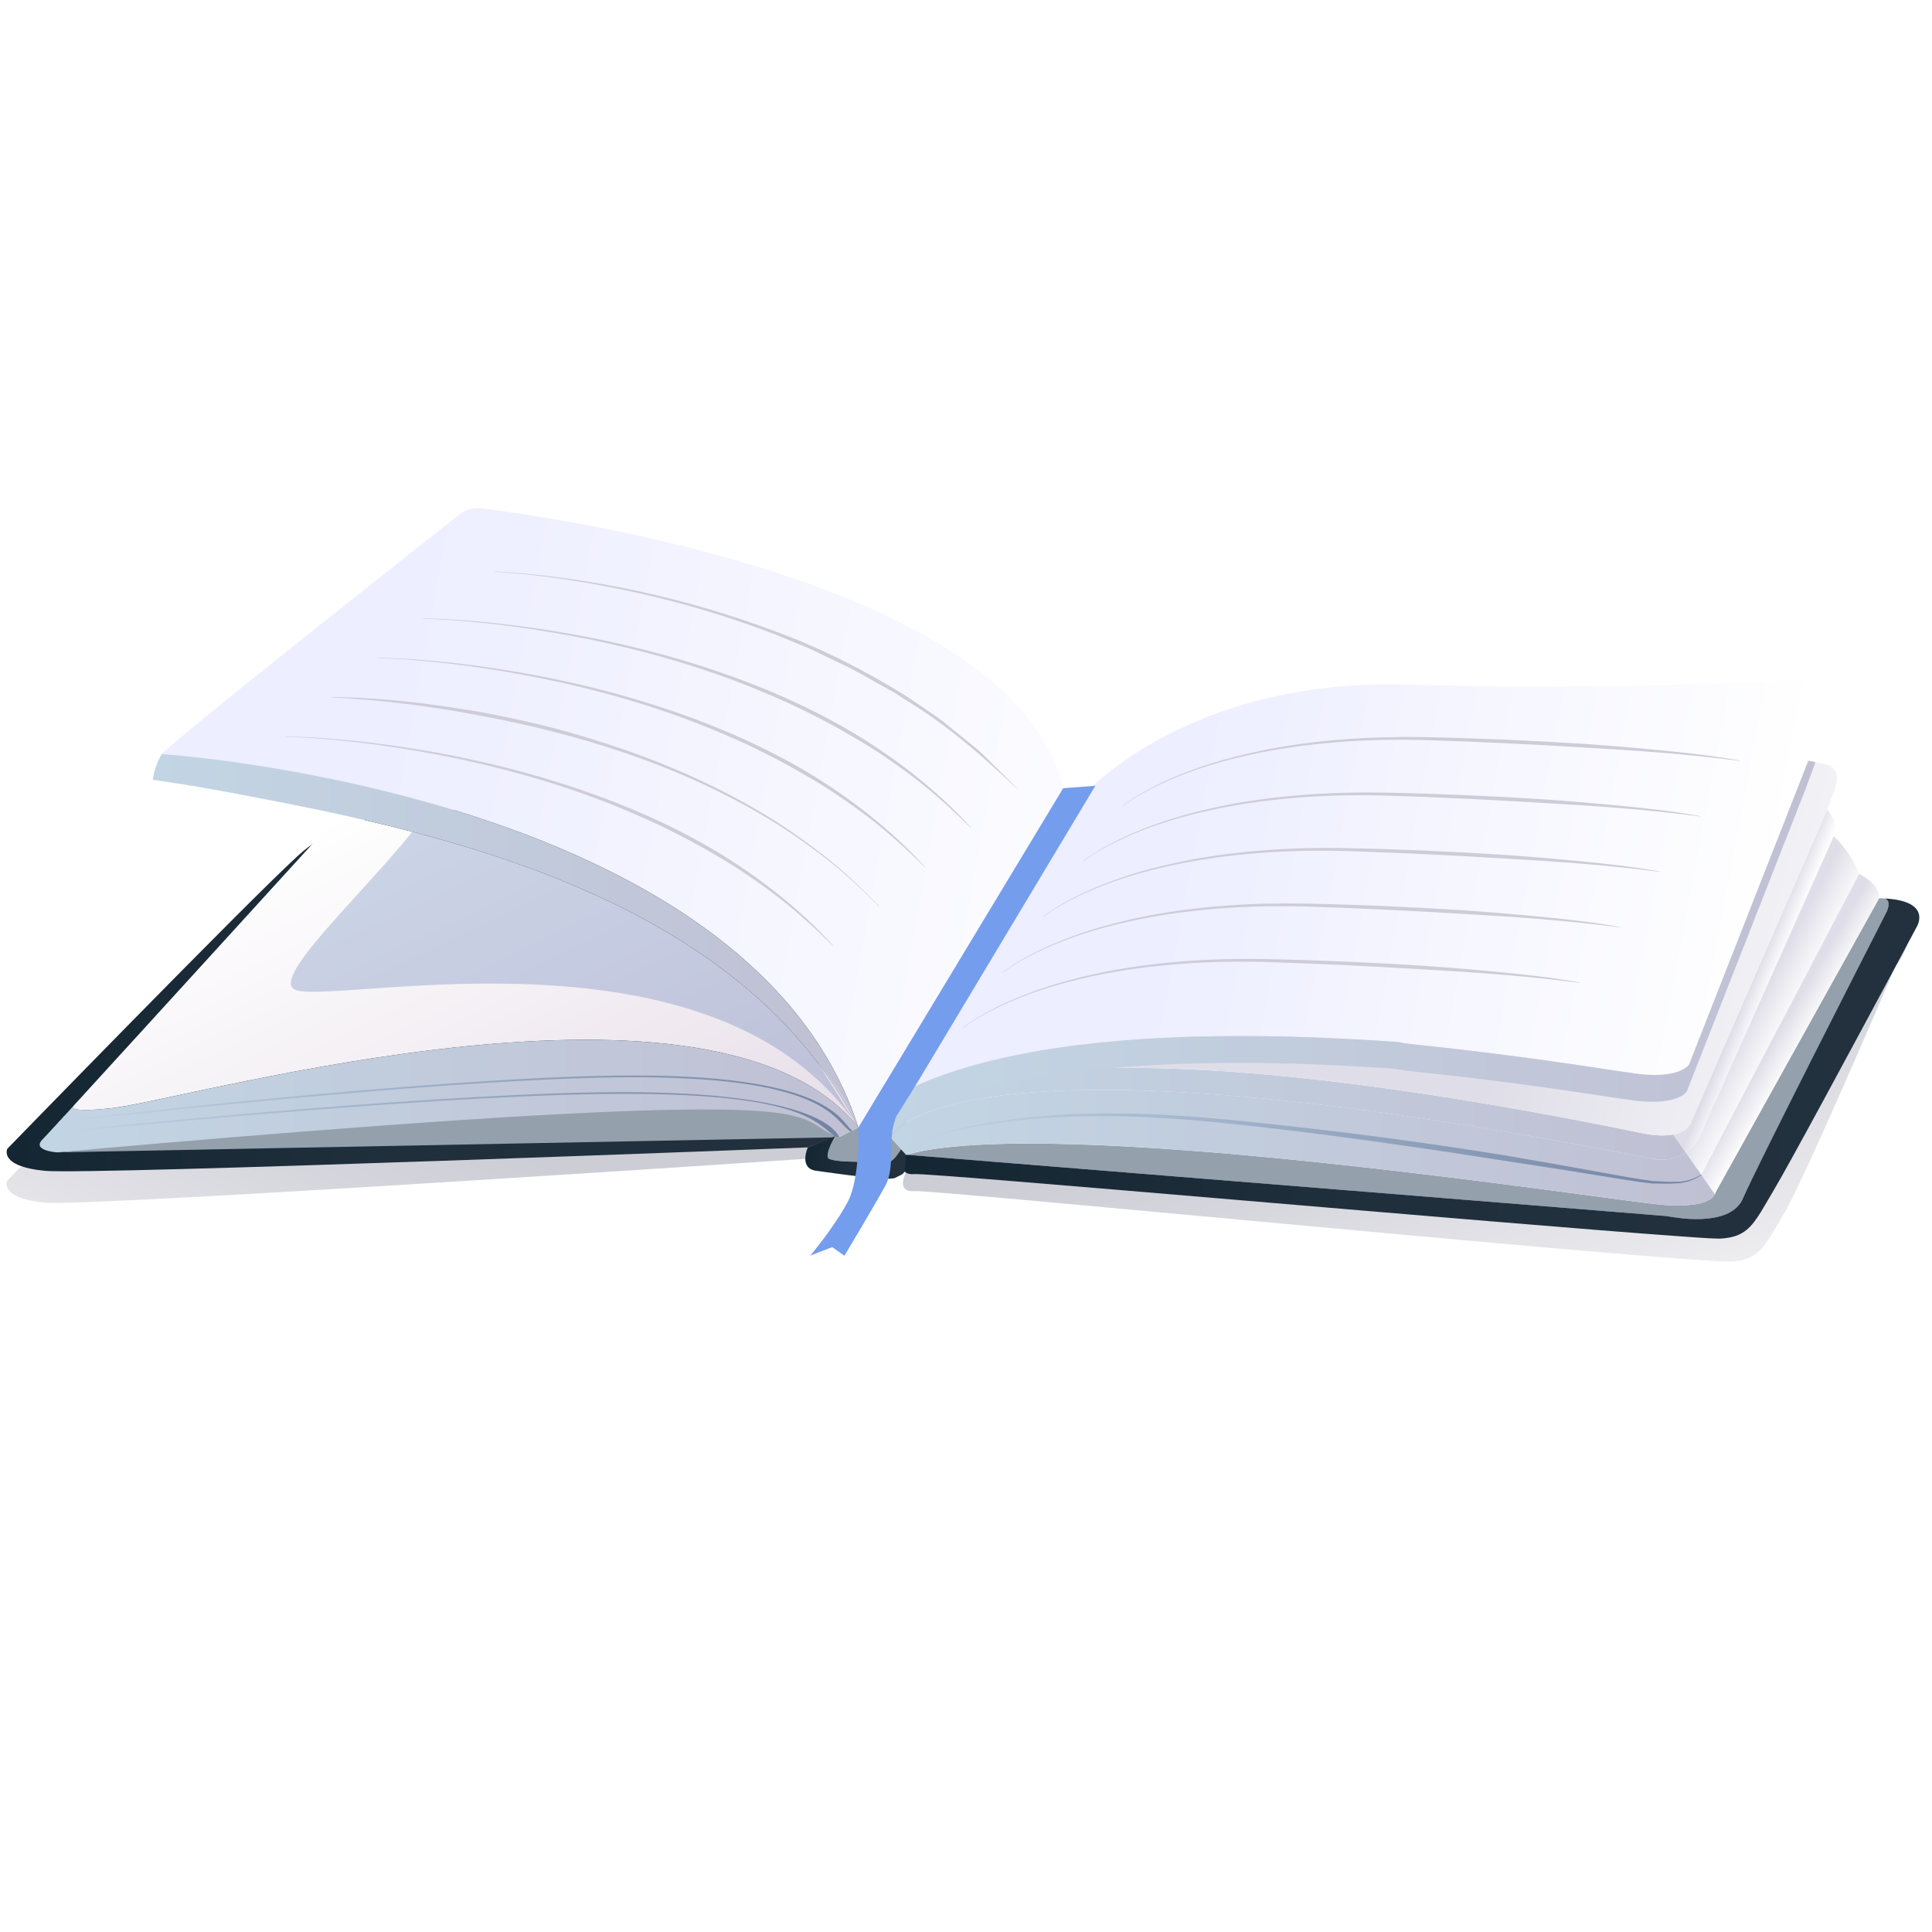 <?xml version="1.0" encoding="UTF-8"?><svg version="1.1" viewBox="0 0 800 800" xmlns="http://www.w3.org/2000/svg" xmlns:xlink="http://www.w3.org/1999/xlink"><defs><linearGradient id="a" x1="189.716" x2="101.558" gradientUnits="userSpaceOnUse" y1="461.628" y2="653.335"><stop offset="0%" stop-color="#9C9BAE"></stop><stop offset="21.81%" stop-color="#ACACBB"></stop><stop offset="64.57%" stop-color="#D7D7DE"></stop><stop offset="100%" stop-color="#FFF"></stop></linearGradient><linearGradient id="b" x1="581.281" x2="635.407" gradientUnits="userSpaceOnUse" y1="435.27" y2="607.049" xlink:href="#a"></linearGradient><linearGradient id="c" x1="2.748" x2="355.45" gradientUnits="userSpaceOnUse" y1="410.074" y2="410.074"><stop offset="0%" stop-color="#142533"></stop><stop offset="5.18%" stop-color="#162734"></stop><stop offset="44.77%" stop-color="#1F2F3B"></stop><stop offset="100%" stop-color="#22313D"></stop></linearGradient><linearGradient id="d" x1="373.872" x2="794.752" gradientUnits="userSpaceOnUse" y1="442.47" y2="442.47" xlink:href="#c"></linearGradient><linearGradient id="e" x1="384.025" x2="392.316" gradientUnits="userSpaceOnUse" y1="451.299" y2="446.246"><stop offset="0%" stop-color="#DFDEE8"></stop><stop offset="100%" stop-color="#FFF"></stop></linearGradient><linearGradient id="f" x1="372.59" x2="375.173" gradientUnits="userSpaceOnUse" y1="475.164" y2="475.164"><stop offset="0%" stop-color="#ECECF1"></stop><stop offset="12.36%" stop-color="#F1F1F5"></stop><stop offset="53.25%" stop-color="#FCFCFC"></stop><stop offset="100%" stop-color="#FFF"></stop></linearGradient><linearGradient id="g" x1="684.799" x2="685.338" gradientUnits="userSpaceOnUse" y1="479.673" y2="479.673" xlink:href="#f"></linearGradient><linearGradient id="h" x1="224.826" x2="133.994" gradientUnits="userSpaceOnUse" y1="529.586" y2="340.332"><stop offset="0%" stop-color="#E7DEE8"></stop><stop offset="100%" stop-color="#FFF"></stop></linearGradient><linearGradient id="i" x1="16.435" x2="355.454" gradientUnits="userSpaceOnUse" y1="453.853" y2="453.853"><stop offset="0.122%" stop-color="#C2D5E4"></stop><stop offset="100%" stop-color="#C0C0D3"></stop></linearGradient><linearGradient id="j" x1="725.74" x2="733.257" gradientUnits="userSpaceOnUse" y1="405.635" y2="408.743" xlink:href="#e"></linearGradient><linearGradient id="k" x1="728.174" x2="742.21" gradientUnits="userSpaceOnUse" y1="414.44" y2="421.803" xlink:href="#e"></linearGradient><linearGradient id="l" x1="736.966" x2="747.161" gradientUnits="userSpaceOnUse" y1="426.443" y2="432.414" xlink:href="#e"></linearGradient><linearGradient id="m" x1="375.112" x2="375.602" gradientUnits="userSpaceOnUse" y1="461.081" y2="461.081" xlink:href="#f"></linearGradient><linearGradient id="n" x1="375.173" x2="381.073" gradientUnits="userSpaceOnUse" y1="477.461" y2="477.461" xlink:href="#f"></linearGradient><linearGradient id="o" x1="375.112" x2="375.602" gradientUnits="userSpaceOnUse" y1="461.081" y2="461.081" xlink:href="#e"></linearGradient><linearGradient id="p" x1="684.799" x2="685.338" gradientUnits="userSpaceOnUse" y1="479.673" y2="479.673" xlink:href="#f"></linearGradient><linearGradient id="q" x1="731.769" x2="487.122" gradientUnits="userSpaceOnUse" y1="398.313" y2="351.937"><stop offset="0%" stop-color="#FFF"></stop><stop offset="100%" stop-color="#EDEEFF"></stop></linearGradient><linearGradient id="r" x1="684.928" x2="685.564" gradientUnits="userSpaceOnUse" y1="479.659" y2="479.766" xlink:href="#f"></linearGradient><linearGradient id="s" x1="365.626" x2="698.019" gradientUnits="userSpaceOnUse" y1="461.219" y2="461.219" xlink:href="#i"></linearGradient><linearGradient id="t" x1="626.58" x2="798.19" gradientUnits="userSpaceOnUse" y1="408.814" y2="455.028" xlink:href="#e"></linearGradient><linearGradient id="u" x1="368.699" x2="710.09" gradientUnits="userSpaceOnUse" y1="475.233" y2="475.233" xlink:href="#i"></linearGradient><linearGradient id="v" x1="333.467" x2="375.173" gradientUnits="userSpaceOnUse" y1="479.308" y2="479.308" xlink:href="#c"></linearGradient><linearGradient id="w" x1="512.239" x2="156.642" gradientUnits="userSpaceOnUse" y1="381.173" y2="316.143" xlink:href="#q"></linearGradient><linearGradient id="x" x1="63.25" x2="355.452" gradientUnits="userSpaceOnUse" y1="389.56" y2="389.56" xlink:href="#i"></linearGradient><linearGradient id="y" x1="24.234" x2="347.473" gradientUnits="userSpaceOnUse" y1="461.632" y2="461.632"><stop offset="0.122%" stop-color="#C2D5E4"></stop><stop offset="31.23%" stop-color="#A8BACF"></stop><stop offset="100%" stop-color="#7283A3"></stop></linearGradient><linearGradient id="z" x1="26.131" x2="352.969" gradientUnits="userSpaceOnUse" y1="456.927" y2="456.927" xlink:href="#y"></linearGradient><linearGradient id="A" x1="373.034" x2="704.506" gradientUnits="userSpaceOnUse" y1="475.588" y2="475.588" xlink:href="#y"></linearGradient><linearGradient id="B" x1="369.579" x2="751.733" gradientUnits="userSpaceOnUse" y1="388.82" y2="388.82" xlink:href="#i"></linearGradient><path id="C" d="M685.34 480.073c-.09-.01-.17-.01-.26-.02l-.28-.77 .54.79Z"></path><path id="D" d="M375.605 460.917c-.15.11-.28.21-.43.32h-.06c.02-.01.04-.02.06-.04 .13-.09.28-.18.43-.28Z"></path></defs><rect width="800" height="800" fill="#FFF"></rect><path opacity=".50" fill="url(#a)" d="M178.984 348.316c0 0-33.733-.91-55.608 19.165 -21.876 20.075-120.346 121.36-120.346 121.36 8.88178e-16 0-3.646 7.298 15.503 9.127 19.149 1.83 324.249-18.735 324.249-18.735l12.676.84c-.01-.01-30.606-130.848-176.473-131.757Z"></path><path d="M781.112 377.808c0 0-.23.41-.639 1.24 -6.063 11.867-53.59 104.984-58.745 117.181 -1.238 2.899-3.466 4.858-6.173 6.178 -1.209.6-2.517 1.05-3.916 1.39 -3.086.79-6.432 1.05-9.559 1.02h-.04c-3.126-.04-6.023-.34-8.131-.68 -.339-.04-.639-.08-.939-.11 -1.658-.23-2.637-.45-2.637-.45l-315.158-25.424 5.913-1.389c69.103-13.707 285.502 20.304 306.838 22.074 1.129.11 2.217.19 3.276.23 .3 0 .57.04.869.04 .38 0 .749.04 1.089.04h.829c1.538.04 2.937 0 4.176-.08 8.81-.53 11.257-3.169 11.926-4.479 .23-.49.23-.79.23-.79l67.784-121.859c.79.04 1.579.04 2.338.11 3.106.969.669 5.758.669 5.758Z" fill="#94A0AC"></path><path opacity=".50" fill="url(#b)" d="M789.543 391.515c-1.508 4.629-4.665 8.928-5.044 9.458 -.04 0-.04.04-.04.04 -.04.08-.11.19-.11.26 -2.188 5.158-37.638 87.918-45.46 100.954 -5.533 9.268-8.24 14.997-13.285 17.926 -2.297 1.32-5.114 2.029-8.88 2.259 -.679.04-2.367-.04-5.004-.15 -2.827-.15-6.773-.41-11.627-.749 -70.981-5.049-314.33-28.893-321.442-28.293 -7.192.599-4.295-6.249-3.616-7.718 .11-.19.15-.3.15-.3l315.149 25.423c0 0 .978.23 2.637.45 2.147.34 5.454.75 9.07.79h.039c4.515.04 9.52-.49 13.475-2.409l-3.915-5.649c1.388-.34 2.707-.79 3.915-1.39 2.707-1.319 4.935-3.279 6.174-6.178 5.154-12.207 52.691-105.324 58.744-117.181 10.528.6 10.988 6.768 9.07 12.457Z"></path><path d="M178.984 335.159c0 0-33.733-.91-55.608 19.165 -21.886 20.065-120.346 121.35-120.346 121.35 8.88178e-16 0-3.646 7.298 15.503 9.128 19.149 1.829 315.958-9.688 315.958-9.688l20.967-8.208c-.01 0-30.606-130.837-176.473-131.747Z" fill="url(#c)"></path><path fill="url(#d)" d="M793.718 383.717c0 0-1.538 2.899-4.175 7.798 -1.389 2.639-3.127 5.798-5.045 9.458 -.039 0-.039.04-.039.04 -.04.08-.11.19-.11.26 -15.163 28.252-43.881 81.629-49.795 91.417 -5.534 9.267-8.201 14.996-13.285 17.925 -2.297 1.32-5.084 2.03-8.88 2.26 -.679.04-2.367-.04-5.005-.15 -2.826-.19-6.772-.41-11.627-.79 -70.98-5.009-310.004-26.364-317.116-25.764 -1.728.15-2.897-.15-3.616-.68 -2.677-1.999.15-7.348.15-7.348l315.158 25.424c0 0 .979.23 2.638.45 .299.04.599.08.938.11 2.108.34 5.005.64 8.131.68h.04c3.127.04 6.473-.23 9.56-1.02 1.388-.34 2.707-.79 3.915-1.39 2.707-1.319 4.935-3.279 6.174-6.178 5.154-12.207 52.691-105.324 58.744-117.181 .41-.83.639-1.24.639-1.24 0 0 2.448-4.788-.679-5.758 19.828 1.06 13.285 11.677 13.285 11.677Z"></path><path d="M375.175 451.56v9.637c-4.025 2.61-7.801 5.169-9.549 6.469 .11-.27.239-.53.389-.77 .799-1.34 4.176-7.018 9.16-15.336Z" fill="url(#e)"></path><path fill="#94A0AC" d="M366.015 466.896c-.15.24-.279.5-.389.77 1.748-1.3 5.523-3.859 9.549-6.469v10.948c-.479.929-1.209 2.319-2.078 3.729 -.16.27-.329.54-.499.809 -1.508 2.34-3.296 4.489-4.725 4.399 -3.086-.21-24.473.82-25.092-1.859 -.509-2.23 1.948-6.788 2.767-8.248l1.718.06 4.975-2.51 .749-.379 2.487-1.25 10.978-18.206 8.74 2.81v.06c-5.004 8.318-8.381 13.996-9.18 15.336Z"></path><path d="M375.175 472.155v6.018l-2.587-1.48c1.078-1.669 2.017-3.439 2.587-4.538Z" fill="url(#f)"></path><use fill="url(#g)" xlink:href="#C"></use><path d="M355.447 466.896c-58.865-73.982-273.006-12.917-307.557-8.248 -1.169.19-2.068.3-2.707.34 -13.395 1.36-15.283.23-15.053-.72 .26-.3.529-.6.789-.9 29.317-32.022 97.471-106.863 109.597-120.16 3.496.79 7.072 1.58 10.688 2.41 6.363 1.469 12.906 3.049 19.529 4.788 7.072 1.85 14.224 3.84 21.416 6.029 13.325 3.989 26.8 8.628 40.085 14.016 40.425 16.426 79.072 39.97 106.022 75.182 .569.72 1.129 1.469 1.698 2.219 5.784 7.788 10.978 16.116 15.493 25.044Z" fill="url(#h)"></path><path fill="url(#i)" d="M355.457 466.896l-2.488 1.25 -.749.38 -4.974 2.509 -1.239-.44 -.2-.07 -15.402-5.509 -10.209-.769c-12.456-5.209-47.447.919-94.585 2.319 -78.812 2.339-197.729 10.367-201.795 10.587 -.1.01-.15.01-.15.01 0 0-10.748-.669-6.043-5.378 .589-.59 2.937-3.109 6.613-7.108 .11-.12.22-.24.36-.38 .1-.11.18-.21.28-.32 .4-.44.829-.89 1.259-1.37l.529-.56c1.079-1.18 2.228-2.439 3.466-3.789 -.23.93 1.678 2.07 15.053.74 .649-.06 1.558-.17 2.707-.34 34.561-4.669 248.632-65.734 307.557 8.218 .01.01.01.01.01.02Z"></path><path d="M759.307 346.296l-55.918 125.219c0 0-1.668 3.219-5.374 5.758l-5.214-7.488c6.403-1.269 7.442-5.108 7.442-5.108l50.513-116.051 5.804-13.327c0-.01 5.034 4.569 2.747 10.997Z" fill="url(#j)"></path><path fill="url(#k)" d="M769.835 361.862l-65.388 124.619 -6.422-9.208c3.706-2.539 5.374-5.758 5.374-5.758l55.917-125.219c-.01 0 6.853 5.949 10.519 15.566Z"></path><path d="M778.096 371.93l-67.785 121.859c0 0 0 .3-.23.79l-5.573-8.028 -.08-.08 65.377-124.609c.01.01 8.74 4.119 8.291 10.068Z" fill="url(#l)"></path><use fill="url(#m)" xlink:href="#D"></use><path d="M693.91 504.147v.04c-.34-.04-.64-.08-.939-.15 .299.03.599.07.939.11Z" fill="#9C9BAE"></path><path fill="url(#n)" d="M381.068 476.754l-5.903 1.42c1.798-.53 3.766-.99 5.903-1.42Z"></path><use xlink:href="#D" fill="url(#o)"></use><use fill="url(#p)" xlink:href="#C"></use><path d="M755.651 296.359l-6.863 18.675 -9.979 25.424 -5.014 12.776 -34.392 87.608c0 0-3.306 5.529-19.488 4.04 -.18-.011-.389-.041-.639-.07 -.09 0-.18-.01-.28-.02 -1.069-.12-2.587-.34-4.515-.62 -.21-.02-.429-.06-.659-.1 -.629-.09-1.299-.18-2.008-.29 -.05-.01-.11-.01-.16-.02 -.269-.04-.549-.09-.829-.12 -.499-.07-1.029-.16-1.568-.23 -1.888-.29-3.976-.6-6.263-.94 -.33-.05-.659-.1-.989-.15 -1.338-.21-2.737-.42-4.215-.64 -.37-.05-.749-.11-1.119-.16 -1.129-.17-2.277-.34-3.466-.51 -.669-.1-1.369-.199-2.068-.309 -2.157-.31-4.415-.64-6.782-.97 -.889-.12-1.788-.24-2.707-.38 -2.228-.32-4.525-.64-6.913-.96 -1.698-.23-3.426-.47-5.204-.7 -3.915-.52-7.991-1.039-12.236-1.569 -1.099-.15-2.218-.28-3.346-.42 -6.803-.83-13.965-1.67-21.446-2.46 -1.339-.15-2.667-.28-4.016-.43 -15.493-1.619-1.608-.859-18.879-1.939 -2.427-.16-4.855-.31-7.312-.43 -2.447-.15-4.904-.27-7.372-.38 -1.228-.06-2.457-.12-3.695-.17 -2.757-.13-5.524-.25-8.291-.33 -.959-.04-1.908-.07-2.877-.1 -1.568-.06-3.146-.11-4.715-.15 -1.418-.04-2.837-.07-4.275-.1 -7.512-.17-15.053-.23-22.575-.17 -1.448 0-2.897.02-4.345.04 -3.876.05-7.731.14-11.577.26 -3.966.12-7.921.28-11.847.49 -1.039.05-2.068.11-3.106.17 -.14 0-.27.01-.4.02 -1.358.06-2.717.16-4.065.25 -.38.02-.77.05-1.149.07 -1.738.11-3.486.25-5.214.38 -.27.02-.54.04-.809.06 -6.124.49-12.167 1.08-18.1 1.8 -.869.1-1.728.209-2.597.319 -.2.02-.39.05-.59.07 -1.288.17-2.557.34-3.835.51 -2.538.36-5.055.74-7.542 1.14 -.759.12-1.508.25-2.257.37 -1.239.21-2.478.43-3.696.65 -.939.17-1.888.34-2.827.53 -1.239.23-2.467.47-3.686.719 -1.568.32-3.137.65-4.675.99 -15.143 3.359-29.018 7.818-41.014 13.627l-8.74-2.809 73.807-122.31 8.211 3.009c0 0 42.842-48.638 134.011-45.908 91.168 2.749 169.081-2.33 169.081-2.33 0 0 9.61 2.37 4.116 15.197Z" fill="url(#q)"></path><use fill="url(#r)" xlink:href="#C"></use><path d="M698.015 477.263c-2.897 1.99-7.062 3.539-12.676 2.81l-.539-.8 .28.77c-295.96-58.876-316.398-9.008-316.398-9.008l-3.056-3.369c.469-.34.929-.94 1.378-1.63 8.431-6.758 44.391-52.137 314.2 3.429 5.094.92 8.84.85 11.587.31l5.224 7.488Z" fill="url(#s)"></path><path fill="url(#t)" d="M759.776 326.591c-3.207 8.698-3.207 8.698-3.207 8.698l-5.803 13.327 -50.514 116.051c0 0-1.039 3.839-7.441 5.108 -2.757.54-6.503.61-11.588-.31 -104.433-21.514-173.836-27.893-220.164-27.243 -58.145.81-79.951 12.687-89.071 19.655 -2.387 1.83-3.895 3.309-4.974 4.169 1.208-1.899 2.207-4.499 2.207-4.499 .11-.12.23-.27.37-.44 1.918-2.459 5.594-9.607 5.594-9.607 11.996-5.809 25.871-10.268 41.014-13.627 1.538-.34 3.106-.67 4.675-.989 1.228-.25 2.447-.49 3.686-.72 .939-.18 1.887-.36 2.826-.53 1.229-.22 2.458-.44 3.696-.65 .749-.12 1.499-.24 2.258-.37 2.487-.4 5.004-.78 7.541-1.14 1.269-.17 2.548-.34 3.836-.51 .2-.02.39-.049.589-.069 .869-.11 1.729-.22 2.598-.32 5.933-.72 11.986-1.31 18.099-1.8 .27-.02.54-.04.809-.06 1.729-.13 3.477-.27 5.215-.38 .379-.02.769-.05 1.148-.07 1.349-.09 2.707-.18 4.066-.25 .13-.01.27-.02.399-.02 1.039-.06 2.068-.12 3.107-.17 3.926-.21 7.881-.37 11.847-.49 3.845-.12 7.701-.21 11.577-.26 1.448-.01 2.897-.04 4.345-.04 7.512-.06 15.053 0 22.575.17 1.428.02 2.857.06 4.275.1 1.568.04 3.147.09 4.715.15 .969.02 1.918.06 2.877.1 2.767.09 5.533.2 8.29.33 1.239.05 2.478.11 3.696.17 2.457.11 4.925.23 7.372.38 2.447.13 4.885.28 7.312.43 17.271 1.08 3.386.32 18.889 1.94 1.348.149 2.677.279 4.015.429 7.482.8 14.644 1.63 21.446 2.46 1.129.13 2.238.27 3.347.42 4.245.53 8.32 1.049 12.236 1.569 1.778.23 3.496.47 5.204.7 2.388.32 4.685.64 6.913.96 .919.14 1.808.26 2.706.38 2.358.33 4.625.66 6.783.97 .699.11 1.398.21 2.068.309 1.188.17 2.337.34 3.466.51 .369.05.749.11 1.109.16 1.468.22 2.876.43 4.215.64 .329.05.659.1.989.15 2.287.34 4.385.65 6.263.94 .539.07 1.069.16 1.568.23 .28.04.559.09.829.12 .05.01.11.01.16.02 .709.11 1.388.21 2.008.29 .229.04.449.07.659.1 1.938.28 3.456.5 4.515.63 .1.01.2.02.28.02 .249.04.449.06.639.07 16.182 1.479 19.488-4.039 19.488-4.039l34.392-87.609 5.014-12.776 9.979-25.424 2.947.6 4.385.88c-.02 0 6.842 1.369 3.636 10.077Z"></path><path d="M710.091 494.579c-.679 1.32-3.126 3.959-11.926 4.479 -1.239.08-2.637.11-4.176.08h-.829c-.339 0-.719-.04-1.088-.04 -.3 0-.57-.04-.869-.04 -1.059-.04-2.148-.11-3.277-.23 -21.336-1.769-237.745-35.781-306.838-22.074 -2.147.41-4.135.869-5.913 1.389l-1.998-2.189h-.04l-.04-.08 -.08-.11 -4.325-4.749c0 0 20.437-49.867 316.367 8.998 .11.04.19.04.26.04 5.644.72 9.789-.83 12.686-2.829l6.363 9.117 .08.11 .08.08 5.563 8.048Z" fill="url(#u)"></path><path fill="#94A0AC" d="M347.256 471.045l-1.718-.06 -.47-.01 -.319-.01 -321.082 6.208c-1.77636e-14 0 .05 0 .15-.01 3.896-.36 119.517-10.967 201.815-15.496 115.622-6.348 105.633 2.1 118.918 8.068 .699.32 1.258.58 1.688.78 .529.26.869.44 1.019.53Z"></path><path d="M375.175 478.173l-.53 6.998 -1.028 1.08c0 0 0 0-2.937 1.47 -2.927 1.47-25.402-1.96-32.734-2.929 -7.331-.98-3.466-9.668-3.466-9.668l10.269-4.169 1.049-.42c-.01.02-.05.09-.11.18 -.04.07-.09.16-.16.26 -.819 1.46-3.276 6.019-2.767 8.248 .619 2.679 22.005 1.65 25.092 1.86 1.428.089 3.216-2.06 4.725-4.399 .17-.27.339-.54.499-.81l2.098 2.299Z" fill="url(#v)"></path><path fill="url(#w)" d="M440.242 326.391l-73.808 122.31 -10.987 18.195c-.53-1.62-1.089-3.239-1.659-4.819 -28.478-78.66-121.744-116.591-194.263-134.476 -51.443-12.727-92.467-15.366-92.467-15.366 2.707-4.069 101.357-82 122.993-99.066 2.677-2.109 6.093-3.089 9.519-2.639 34.132 4.249 220.804 31.332 240.672 115.861Z"></path><path d="M355.447 466.896c-4.515-8.928-9.709-17.256-15.503-25.054 -.569-.75-1.129-1.509-1.698-2.219 -26.95-35.221-65.597-58.766-106.022-75.181 -13.285-5.389-26.76-10.018-40.085-14.017 -7.192-2.189-14.344-4.179-21.416-6.028 -6.623-1.73-13.176-3.32-19.528-4.789 -3.616-.83-7.192-1.62-10.689-2.41 -15.203-3.319-29.427-6.028-42.003-8.398 -21.716-4.139-35.261-5.878-35.261-5.878 0 0 .749-6.099 3.806-10.697 0 0 41.025 2.639 92.467 15.366 24.573 6.068 51.563 14.426 77.564 25.913 50.733 22.375 97.891 56.576 116.71 108.563 .569 1.59 1.138 3.209 1.658 4.829Z" fill="url(#x)"></path><path fill="url(#y)" d="M247.867 452.299c-79.272 1.23-216.459 15.467-217.807 15.587 -.02 0-2.677.309-4.145-1.03 -.579-.54-.979-1.84-1.039-2.879 -.1.11-.18.209-.28.319 -.13.13-.24.26-.36.38 .04 1.14.44 2.06 1.189 2.72 1.718 1.559 4.605 1.239 4.715 1.209 1.339-.11 138.505-14.356 217.747-15.576 85.684-1.319 89.81 12.287 97.941 17.496l1.428.51 .22-.31c-.49-.33-5.504-19.885-99.609-18.426Z"></path><path d="M253.99 445.391c-79.272 1.21-222.592 17.896-223.94 18.046 -.01 0-1.738.24-2.877-.75 -.21-.18-.38-.39-.509-.64l-.529.56c.17.23.36.44.559.63 1.378 1.23 3.376.93 3.456.92 1.319-.14 144.609-16.816 223.861-18.026 87.922-1.36 91.098 17.626 97.881 22.175 .13.09.24.17.339.23l.75-.38c-.05-.04-.15-.1-.26-.17 -4.685-3.22-8.441-23.994-98.73-22.595Z" fill="url(#z)"></path><path fill="url(#A)" d="M704.388 486.381c-2.947 1.87-6.353 2.899-9.819 2.989 -3.436.08-7.002-.15-10.429-.35 -6.852-.869-13.764-2.269-20.637-3.469 -13.764-2.499-27.539-4.968-41.343-7.298 -27.64-4.419-55.379-8.298-83.208-11.387 -27.789-3.119-55.728-6.198-83.776-5.779 -14.015.09-28.019 1.15-41.884 3.19 -6.922 1.079-13.814 2.379-20.577 4.229 -6.742 1.839-13.475 3.959-19.678 7.278l.12.19c6.183-3.229 12.936-5.279 19.678-7.039 6.763-1.769 13.645-2.999 20.557-3.999 13.845-1.889 27.819-2.789 41.794-2.729 27.969-.19 55.788 3.099 83.547 6.439 13.874 1.719 27.739 3.589 41.573 5.608 13.855 1.92 27.679 4.039 41.484 6.219 13.835 2.059 27.649 4.259 41.464 6.488 6.922 1.07 13.764 2.339 20.817 3.079 3.546.07 6.992.17 10.538-.05 3.536-.22 7.012-1.419 9.899-3.419l-.12-.19Z"></path><g fill="#CECCD8"><path d="M264.088 244.731c-19.508-4.098-39.286-7.078-59.204-8.127l.01.159c19.878 1.25 39.616 4.429 59.045 8.718 19.428 4.329 38.537 10.098 57.096 17.256l13.805 5.659 13.445 6.458c3.767 1.662 7.343 3.686 10.919 5.711l.006.003c.746.423 1.492.845 2.24 1.264 1.456.862 2.941 1.675 4.425 2.489l.002.001c2.875 1.575 5.748 3.15 8.409 5.068 17.111 10.238 32.234 23.275 46.628 37.051l.109-.1 -10.588-10.577c-.632-.605-1.255-1.224-1.879-1.844h-.001c-1.147-1.14-2.297-2.283-3.514-3.345l-5.813-4.719c-1.361-1.073-2.701-2.177-4.042-3.281l-.002-.002c-2.516-2.072-5.035-4.146-7.693-6.024l-12.396-8.428c-17.011-10.458-34.851-19.675-53.63-26.514 -18.68-7.048-37.878-12.677-57.377-16.876Z"></path><path d="M236.869 262.587c-20.398-3.599-41.035-6.049-61.751-6.588l-.01.15c20.697.739 41.284 3.389 61.621 7.178 20.347 3.799 40.425 9.007 59.953 15.806 19.488 6.868 38.457 15.326 56.247 25.823 8.98 5.119 17.501 10.988 25.752 17.206 8.191 6.318 15.862 13.267 23.214 20.565l.11-.1c-13.975-15.346-30.546-28.213-48.307-38.96 -17.87-10.608-36.978-19.016-56.616-25.674 -19.648-6.688-39.816-11.757-60.213-15.406Z"></path><path d="M156.109 272.295c20.717.539 41.354 2.989 61.751 6.588 20.397 3.649 40.565 8.718 60.213 15.406 19.638 6.658 38.747 15.066 56.617 25.674 17.76 10.747 34.332 23.614 48.306 38.96l-.11.1c-7.352-7.298-15.023-14.247-23.214-20.565 -8.251-6.218-16.771-12.087-25.751-17.206 -17.79-10.497-36.759-18.955-56.248-25.823 -19.528-6.799-39.605-12.007-59.953-15.806 -20.337-3.789-40.924-6.439-61.621-7.178l.01-.15Z"></path><path d="M340.823 354.554c8.191 6.329 15.823 13.357 23.055 20.765l.099-.1c-7.172-7.478-14.733-14.586-22.884-21.015 -8.191-6.338-16.671-12.357-25.611-17.615 -17.821-10.638-36.849-19.146-56.428-25.994 -9.799-3.409-19.728-6.438-29.756-9.098 -10.049-2.589-20.188-4.798-30.387-6.678 -20.437-3.459-41.084-6.028-61.821-6.218v.15c20.667 1.079 41.254 3.629 61.552 7.548 20.337 3.739 40.435 8.817 60.023 15.426 19.558 6.688 38.597 15.026 56.437 25.503 8.97 5.159 17.48 11.068 25.721 17.326Z"></path><path d="M118.091 304.886c20.717.54 41.354 2.99 61.751 6.589 20.398 3.649 40.565 8.717 60.213 15.406 19.638 6.658 38.747 15.066 56.617 25.673 17.76 10.748 34.332 23.614 48.306 38.961l-.109.1c-7.352-7.299-15.024-14.247-23.215-20.565 -8.25-6.219-16.771-12.087-25.751-17.206 -17.79-10.497-36.759-18.955-56.247-25.824 -19.528-6.798-39.606-12.007-59.953-15.806 -20.338-3.789-40.925-6.438-61.622-7.178l.01-.15Z"></path><path d="M478.879 325.171c-4.864 2.42-9.629 5.119-13.914 8.498l.09.11c4.295-3.319 9.079-5.978 13.954-8.348 4.865-2.419 9.929-4.409 15.023-6.278 10.239-3.639 20.827-6.209 31.485-8.218 21.376-3.849 43.162-5.089 64.858-4.489 21.716.68 43.431 1.739 65.127 3.059 21.696 1.22 43.402 2.739 64.948 5.589l.03-.15c-10.708-1.95-21.526-3.149-32.354-4.219 -10.828-1.06-21.676-1.96-32.524-2.73 -21.716-1.369-43.441-2.339-65.197-2.759 -21.766-.44-43.612.95-65.028 4.959 -10.678 2.119-21.266 4.799-31.495 8.538 -5.094 1.929-10.148 3.969-15.003 6.438Z"></path><path d="M448.413 356.643c4.285-3.379 9.05-6.078 13.915-8.498 4.854-2.469 9.909-4.508 15.003-6.438 10.229-3.739 20.817-6.418 31.495-8.538 21.416-4.009 43.262-5.398 65.027-4.959 21.756.42 43.482 1.39 65.198 2.76 10.848.77 21.696 1.669 32.523 2.729 10.828 1.07 21.646 2.27 32.354 4.219l-.03.15c-21.546-2.849-43.251-4.369-64.947-5.589 -21.696-1.319-43.412-2.379-65.128-3.059 -21.695-.6-43.481.64-64.857 4.489 -10.658 2.01-21.247 4.579-31.485 8.218 -5.094 1.87-10.159 3.859-15.023 6.278 -4.875 2.37-9.66 5.029-13.955 8.348l-.09-.11Z"></path><path d="M445.776 371.12c-4.865 2.419-9.629 5.119-13.915 8.498l.09.11c4.295-3.319 9.08-5.979 13.955-8.348 4.864-2.42 9.929-4.409 15.023-6.279 10.239-3.639 20.827-6.208 31.485-8.217 21.376-3.85 43.162-5.089 64.858-4.489 21.715.679 43.431 1.739 65.127 3.059 21.696 1.22 43.402 2.739 64.948 5.588l.03-.15c-10.709-1.949-21.526-3.149-32.354-4.218 -10.828-1.06-21.676-1.96-32.524-2.73 -21.716-1.369-43.442-2.339-65.197-2.759 -21.766-.44-43.612.95-65.028 4.959 -10.678 2.119-21.266 4.798-31.495 8.538 -5.094 1.929-10.149 3.969-15.003 6.438Z"></path><path d="M415.31 402.592c4.285-3.379 9.05-6.078 13.915-8.498 4.854-2.469 9.908-4.509 15.003-6.438 10.228-3.739 20.817-6.419 31.495-8.538 21.416-4.009 43.261-5.399 65.027-4.959 21.756.42 43.482 1.39 65.197 2.759 10.848.77 21.696 1.67 32.524 2.73 10.828 1.07 21.646 2.269 32.354 4.219l-.03.15c-21.546-2.85-43.252-4.369-64.947-5.589 -21.696-1.32-43.412-2.379-65.128-3.059 -21.696-.6-43.481.64-64.857 4.489 -10.659 2.009-21.247 4.579-31.485 8.218 -5.095 1.869-10.159 3.859-15.024 6.278 -4.874 2.37-9.659 5.029-13.954 8.348l-.09-.11Z"></path><path d="M412.673 417.068c-4.864 2.42-9.629 5.119-13.914 8.498l.09.11c4.295-3.319 9.079-5.978 13.954-8.348 4.865-2.419 9.929-4.409 15.023-6.278 10.239-3.639 20.827-6.208 31.485-8.218 21.376-3.849 43.162-5.089 64.858-4.489 21.716.68 43.431 1.74 65.127 3.059 21.696 1.22 43.402 2.74 64.948 5.589l.03-.15c-10.708-1.95-21.526-3.149-32.354-4.219 -10.828-1.06-21.676-1.959-32.524-2.729 -21.716-1.37-43.441-2.34-65.197-2.76 -21.766-.439-43.612.95-65.028 4.959 -10.678 2.12-21.266 4.799-31.495 8.538 -5.094 1.93-10.148 3.969-15.003 6.438Z"></path></g><path fill="url(#B)" d="M751.735 315.624l-3.866 10.507 -9.978 25.424 -5.015 12.777 -34.401 87.608c0 0-3.307 5.528-19.489 4.039 -.18-.01-.389-.04-.639-.07 -.09 0-.18-.01-.28-.02 -1.069-.12-2.587-.34-4.515-.62 -.209-.02-.429-.06-.659-.1 -.619-.09-1.298-.18-2.008-.29 -.05-.01-.11-.01-.16-.02 -.269-.04-.549-.09-.829-.12 -.499-.07-1.028-.16-1.568-.23 -1.888-.29-3.975-.6-6.263-.94 -.33-.05-.659-.1-.989-.15 -1.338-.21-2.747-.42-4.215-.639 -.37-.05-.749-.11-1.109-.16 -1.129-.17-2.277-.34-3.466-.51 -.669-.1-1.368-.2-2.068-.31 -2.157-.31-4.415-.64-6.782-.97 -.889-.12-1.788-.24-2.707-.38 -2.228-.32-4.525-.64-6.912-.96 -1.698-.23-3.427-.47-5.205-.699 -3.915-.52-7.991-1.04-12.236-1.57 -1.099-.15-2.217-.28-3.346-.42 -6.803-.83-13.965-1.67-21.446-2.459 -1.339-.15-2.667-.28-4.016-.43 -15.493-1.62-1.608-.86-18.889-1.94 -2.407-.16-4.844-.31-7.292-.43 -2.447-.15-4.904-.27-7.371-.38 -1.229-.06-2.478-.12-3.696-.17 -2.757-.14-5.524-.249-8.301-.329 -.939-.04-1.908-.07-2.877-.1 -1.558-.06-3.136-.11-4.705-.15 -1.418-.04-2.856-.07-4.275-.1 -7.531-.17-15.053-.23-22.575-.17 -1.458 0-2.916.02-4.355.04 -3.875.05-7.731.13-11.577.26 -3.955.12-7.911.28-11.837.489 -1.039.05-2.067.11-3.106.17 -.15 0-.28.01-.4.02 -1.358.06-2.727.16-4.065.24 -.38.02-.779.05-1.149.07 -1.748.11-3.486.25-5.214.38 -.28.02-.54.04-.819.06 -1.349.11-2.677.22-4.016.34 -4.744.42-9.449.89-14.084 1.46 -.869.1-1.718.21-2.587.32 -.2.02-.4.05-.59.07 -1.298.17-2.567.34-3.845.51 -2.517.359-5.055.739-7.532 1.139 -.759.12-1.508.25-2.267.37 -1.229.21-2.478.43-3.696.65 -.939.17-1.868.34-2.827.53 -1.229.23-2.457.47-3.676.72 -1.568.32-3.146.65-4.675.989 -15.143 3.36-29.017 7.819-41.034 13.627l-2.277-.74 -2.398-.77c1.918-2.459 5.594-9.607 5.594-9.607 11.997-5.809 25.871-10.268 41.014-13.627 1.539-.34 3.107-.67 4.675-.989 1.229-.25 2.447-.49 3.686-.72 .939-.18 1.888-.36 2.827-.53 1.228-.22 2.457-.44 3.696-.65 .749-.12 1.498-.24 2.257-.37 2.487-.4 5.005-.78 7.542-1.14 1.268-.17 2.547-.34 3.835-.51 .2-.02.39-.05.59-.07 .869-.109 1.728-.219 2.597-.319 5.933-.72 11.987-1.31 18.1-1.8 .269-.02.539-.04.809-.06 1.728-.13 3.476-.27 5.214-.38 .38-.02.769-.05 1.149-.07 1.348-.09 2.707-.18 4.065-.25 .13-.01.27-.02.4-.02 1.039-.06 2.067-.12 3.106-.17 3.926-.21 7.881-.37 11.847-.49 3.846-.12 7.702-.21 11.577-.26 1.449-.01 2.897-.04 4.345-.04 7.512-.06 15.054 0 22.575.17 1.429.02 2.857.06 4.275.1 1.569.04 3.147.09 4.715.15 .969.02 1.918.06 2.877.1 2.767.09 5.534.2 8.291.33 1.238.05 2.477.11 3.696.17 2.457.11 4.924.23 7.371.38 2.448.13 4.885.28 7.312.43 17.271 1.08 3.386.32 18.889 1.94 1.349.149 2.677.279 4.016.429 7.481.8 14.643 1.63 21.446 2.46 1.129.13 2.237.27 3.346.42 4.245.53 8.321 1.049 12.236 1.569 1.778.23 3.496.47 5.205.7 2.387.32 4.684.64 6.912.96 .919.14 1.808.26 2.707.38 2.357.33 4.625.66 6.782.97 .7.11 1.399.209 2.068.309 1.189.17 2.337.34 3.466.51 .37.05.749.11 1.109.16 1.468.22 2.877.43 4.215.64 .33.05.659.1.989.15 2.288.34 4.385.65 6.263.94 .539.07 1.069.16 1.568.23 .28.04.56.09.829.12 .05.01.11.01.16.02 .709.11 1.389.21 2.008.29 .23.04.45.07.659.1 1.938.28 3.456.5 4.515.63 .1.01.2.02.28.02 .25.04.449.06.639.07 16.182 1.479 19.488-4.039 19.488-4.039l34.392-87.609 5.015-12.776 9.978-25.424 2.957.61Z"></path><path opacity=".30" d="M355.447 466.906c-58.025-87.228-213.132-51.347-232.591-56.836 -12.446-3.499 26.171-38.59 47.877-65.664 59.803 15.597 126.948 42.18 167.533 95.207 .569.74 16.622 26.533 17.181 27.293Z" fill="#5877B1"></path><path opacity=".50" fill="#D7D6DE" d="M339.954 441.862c6.553 6.978 11.837 15.256 15.493 25.044 -4.525-8.938-9.709-17.266-15.493-25.044Z"></path><path d="M440.242 326.381l-73.807 122.309 -10.978 18.206c0 0 .739 21.085-4.435 30.772 -5.714 10.707-15.503 22.235-15.503 22.235l9.08-3.5 5.074 3.56c0 0 11.927-19.906 16.941-29.013 4.256-7.738.899-19.905 4.116-27.303 .11-.27 4.725-3.25 0 0 -1.289.889 4.565-7.788 9.549-16.106 21.616-36.101 73.278-122.17 73.278-122.17l-13.315 1.01Z" fill="#749DED"></path></svg>